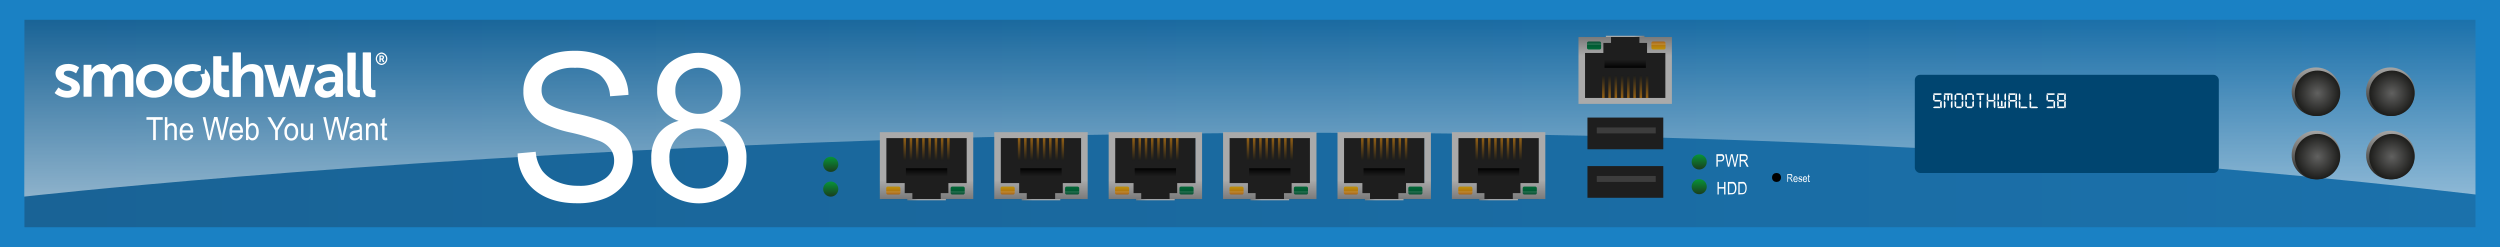 <svg xmlns="http://www.w3.org/2000/svg" xmlns:xlink="http://www.w3.org/1999/xlink" viewBox="0 0 568.41 56.16"><defs><style>.cls-1{fill:#1a81c4;}.cls-2{fill:url(#linear-gradient);}.cls-3{fill:#fff;}.cls-4{opacity:0.5;fill:url(#linear-gradient-2);}.cls-5{fill:#004570;}.cls-6{fill:url(#linear-gradient-3);}.cls-7{fill:url(#radial-gradient);}.cls-8{fill:url(#linear-gradient-4);}.cls-9{fill:url(#radial-gradient-2);}.cls-10{fill:url(#linear-gradient-5);}.cls-11{fill:url(#radial-gradient-3);}.cls-12{fill:url(#linear-gradient-6);}.cls-13{fill:url(#radial-gradient-4);}.cls-14{fill:#1e1e1e;}.cls-15{fill:url(#linear-gradient-7);}.cls-16{fill:url(#linear-gradient-8);}.cls-17{fill:url(#linear-gradient-9);}.cls-18{fill:url(#linear-gradient-10);}.cls-19{fill:url(#linear-gradient-11);}.cls-20{fill:url(#linear-gradient-12);}.cls-21{fill:url(#linear-gradient-13);}.cls-22{fill:url(#linear-gradient-14);}.cls-23{fill:url(#linear-gradient-15);}.cls-24{fill:url(#linear-gradient-16);}.cls-25{fill:url(#linear-gradient-17);}.cls-26{fill:url(#linear-gradient-18);}.cls-102,.cls-104,.cls-117,.cls-119,.cls-27,.cls-29,.cls-42,.cls-44,.cls-57,.cls-59,.cls-72,.cls-74,.cls-87,.cls-89{opacity:0.2;}.cls-27{fill:url(#linear-gradient-19);}.cls-28{fill:url(#linear-gradient-20);}.cls-29{fill:url(#linear-gradient-21);}.cls-30{fill:url(#linear-gradient-22);}.cls-31{fill:url(#linear-gradient-23);}.cls-32{fill:url(#linear-gradient-24);}.cls-33{fill:url(#linear-gradient-25);}.cls-34{fill:url(#linear-gradient-26);}.cls-35{fill:url(#linear-gradient-27);}.cls-36{fill:url(#linear-gradient-28);}.cls-37{fill:url(#linear-gradient-29);}.cls-38{fill:url(#linear-gradient-30);}.cls-39{fill:url(#linear-gradient-31);}.cls-40{fill:url(#linear-gradient-32);}.cls-41{fill:url(#linear-gradient-33);}.cls-42{fill:url(#linear-gradient-34);}.cls-43{fill:url(#linear-gradient-35);}.cls-44{fill:url(#linear-gradient-36);}.cls-45{fill:url(#linear-gradient-37);}.cls-46{fill:url(#linear-gradient-38);}.cls-47{fill:url(#linear-gradient-39);}.cls-48{fill:url(#linear-gradient-40);}.cls-49{fill:url(#linear-gradient-41);}.cls-50{fill:url(#linear-gradient-42);}.cls-51{fill:url(#linear-gradient-43);}.cls-52{fill:url(#linear-gradient-44);}.cls-53{fill:url(#linear-gradient-45);}.cls-54{fill:url(#linear-gradient-46);}.cls-55{fill:url(#linear-gradient-47);}.cls-56{fill:url(#linear-gradient-48);}.cls-57{fill:url(#linear-gradient-49);}.cls-58{fill:url(#linear-gradient-50);}.cls-59{fill:url(#linear-gradient-51);}.cls-60{fill:url(#linear-gradient-52);}.cls-61{fill:url(#linear-gradient-53);}.cls-62{fill:url(#linear-gradient-54);}.cls-63{fill:url(#linear-gradient-55);}.cls-64{fill:url(#linear-gradient-56);}.cls-65{fill:url(#linear-gradient-57);}.cls-66{fill:url(#linear-gradient-58);}.cls-67{fill:url(#linear-gradient-59);}.cls-68{fill:url(#linear-gradient-60);}.cls-69{fill:url(#linear-gradient-61);}.cls-70{fill:url(#linear-gradient-62);}.cls-71{fill:url(#linear-gradient-63);}.cls-72{fill:url(#linear-gradient-64);}.cls-73{fill:url(#linear-gradient-65);}.cls-74{fill:url(#linear-gradient-66);}.cls-75{fill:url(#linear-gradient-67);}.cls-76{fill:url(#linear-gradient-68);}.cls-77{fill:url(#linear-gradient-69);}.cls-78{fill:url(#linear-gradient-70);}.cls-79{fill:url(#linear-gradient-71);}.cls-80{fill:url(#linear-gradient-72);}.cls-81{fill:url(#linear-gradient-73);}.cls-82{fill:url(#linear-gradient-74);}.cls-83{fill:url(#linear-gradient-75);}.cls-84{fill:url(#linear-gradient-76);}.cls-85{fill:url(#linear-gradient-77);}.cls-86{fill:url(#linear-gradient-78);}.cls-87{fill:url(#linear-gradient-79);}.cls-88{fill:url(#linear-gradient-80);}.cls-89{fill:url(#linear-gradient-81);}.cls-90{fill:url(#linear-gradient-82);}.cls-91{fill:url(#linear-gradient-83);}.cls-92{fill:url(#linear-gradient-84);}.cls-93{fill:url(#linear-gradient-85);}.cls-94{fill:url(#linear-gradient-86);}.cls-95{fill:url(#linear-gradient-87);}.cls-96{fill:url(#linear-gradient-88);}.cls-97{fill:url(#linear-gradient-89);}.cls-98{fill:url(#linear-gradient-90);}.cls-99{fill:url(#linear-gradient-91);}.cls-100{fill:url(#linear-gradient-92);}.cls-101{fill:url(#linear-gradient-93);}.cls-102{fill:url(#linear-gradient-94);}.cls-103{fill:url(#linear-gradient-95);}.cls-104{fill:url(#linear-gradient-96);}.cls-105{fill:url(#linear-gradient-97);}.cls-106{fill:url(#linear-gradient-98);}.cls-107{fill:url(#linear-gradient-99);}.cls-108{fill:url(#linear-gradient-100);}.cls-109{fill:url(#linear-gradient-101);}.cls-110{fill:url(#linear-gradient-102);}.cls-111{fill:url(#linear-gradient-103);}.cls-112{fill:url(#linear-gradient-104);}.cls-113{fill:url(#linear-gradient-105);}.cls-114{fill:url(#linear-gradient-106);}.cls-115{fill:url(#linear-gradient-107);}.cls-116{fill:url(#linear-gradient-108);}.cls-117{fill:url(#linear-gradient-109);}.cls-118{fill:url(#linear-gradient-110);}.cls-119{fill:url(#linear-gradient-111);}.cls-120{fill:url(#linear-gradient-112);}.cls-121{fill:url(#linear-gradient-113);}.cls-122{fill:url(#linear-gradient-114);}.cls-123{fill:url(#linear-gradient-115);}.cls-124{fill:#3d3d3d;}</style><linearGradient id="linear-gradient" x1="5.56" y1="28.08" x2="562.84" y2="28.08" gradientUnits="userSpaceOnUse"><stop offset="0.01" stop-color="#196396"/><stop offset="1" stop-color="#1b71ab"/></linearGradient><linearGradient id="linear-gradient-2" x1="284.18" y1="44.7" x2="284.18" y2="4.5" gradientUnits="userSpaceOnUse"><stop offset="0.01" stop-color="#fff"/><stop offset="1" stop-color="#fff" stop-opacity="0"/></linearGradient><linearGradient id="linear-gradient-3" x1="526.56" y1="26.37" x2="526.56" y2="15.33" gradientUnits="userSpaceOnUse"><stop offset="0.01" stop-color="#1d1d1b"/><stop offset="1" stop-color="#a6a6a5"/></linearGradient><radialGradient id="radial-gradient" cx="526.92" cy="21.21" r="5.16" gradientUnits="userSpaceOnUse"><stop offset="0" stop-color="#616160"/><stop offset="1" stop-color="#1d1d1b"/></radialGradient><linearGradient id="linear-gradient-4" x1="526.56" y1="40.77" x2="526.56" y2="29.73" xlink:href="#linear-gradient-3"/><radialGradient id="radial-gradient-2" cx="526.92" cy="35.61" r="5.16" xlink:href="#radial-gradient"/><linearGradient id="linear-gradient-5" x1="543.48" y1="26.37" x2="543.48" y2="15.33" xlink:href="#linear-gradient-3"/><radialGradient id="radial-gradient-3" cx="543.84" cy="21.21" r="5.16" xlink:href="#radial-gradient"/><linearGradient id="linear-gradient-6" x1="543.48" y1="40.77" x2="543.48" y2="29.73" xlink:href="#linear-gradient-3"/><radialGradient id="radial-gradient-4" cx="543.84" cy="35.61" r="5.16" xlink:href="#radial-gradient"/><linearGradient id="linear-gradient-7" x1="283.78" y1="63.73" x2="283.78" y2="48.53" gradientTransform="translate(494.45 93.79) rotate(180)" gradientUnits="userSpaceOnUse"><stop offset="0" stop-color="#aaa"/><stop offset="0.72" stop-color="#aaa"/><stop offset="1" stop-color="#7a7a7a"/></linearGradient><linearGradient id="linear-gradient-8" x1="279.39" y1="48.39" x2="288.17" y2="48.39" gradientTransform="translate(-73.12 -2.99)" xlink:href="#linear-gradient-7"/><linearGradient id="linear-gradient-9" x1="278.82" y1="62.39" x2="278.82" y2="57.31" gradientTransform="translate(-63.19 -25.91)" gradientUnits="userSpaceOnUse"><stop offset="0" stop-color="#946014"/><stop offset="1" stop-color="#1d1d1b"/></linearGradient><linearGradient id="linear-gradient-10" x1="280.24" y1="62.39" x2="280.24" y2="57.31" gradientTransform="translate(-66.02 -25.91)" xlink:href="#linear-gradient-9"/><linearGradient id="linear-gradient-11" x1="281.66" y1="62.39" x2="281.66" y2="57.31" gradientTransform="translate(-68.86 -25.91)" xlink:href="#linear-gradient-9"/><linearGradient id="linear-gradient-12" x1="283.07" y1="62.39" x2="283.07" y2="57.31" gradientTransform="translate(-71.7 -25.91)" xlink:href="#linear-gradient-9"/><linearGradient id="linear-gradient-13" x1="284.49" y1="62.39" x2="284.49" y2="57.31" gradientTransform="translate(-74.54 -25.91)" xlink:href="#linear-gradient-9"/><linearGradient id="linear-gradient-14" x1="285.91" y1="62.39" x2="285.91" y2="57.31" gradientTransform="translate(-77.38 -25.91)" xlink:href="#linear-gradient-9"/><linearGradient id="linear-gradient-15" x1="287.33" y1="62.39" x2="287.33" y2="57.31" gradientTransform="translate(-80.21 -25.91)" xlink:href="#linear-gradient-9"/><linearGradient id="linear-gradient-16" x1="288.75" y1="62.39" x2="288.75" y2="57.31" gradientTransform="translate(-83.05 -25.91)" xlink:href="#linear-gradient-9"/><linearGradient id="linear-gradient-17" x1="283.78" y1="55.52" x2="283.78" y2="53.61" gradientTransform="translate(-73.12 -15.34)" gradientUnits="userSpaceOnUse"><stop offset="0"/><stop offset="1" stop-color="#090909" stop-opacity="0"/></linearGradient><linearGradient id="linear-gradient-18" x1="276.7" y1="51.35" x2="276.7" y2="49.56" gradientTransform="translate(-58.96 -7.13)" gradientUnits="userSpaceOnUse"><stop offset="0" stop-color="#006937"/><stop offset="1" stop-color="#004c2e"/></linearGradient><linearGradient id="linear-gradient-19" x1="276.7" y1="50.43" x2="276.7" y2="49.56" gradientTransform="translate(494.45 93.79) rotate(180)" gradientUnits="userSpaceOnUse"><stop offset="0" stop-color="#fff"/><stop offset="0.01" stop-color="#fff"/><stop offset="1" stop-color="#fff" stop-opacity="0"/></linearGradient><linearGradient id="linear-gradient-20" x1="291.35" y1="51.35" x2="291.35" y2="49.56" gradientTransform="translate(-88.25 -7.13)" gradientUnits="userSpaceOnUse"><stop offset="0" stop-color="#bf910a"/><stop offset="1" stop-color="#a86212"/></linearGradient><linearGradient id="linear-gradient-21" x1="291.35" y1="50.43" x2="291.35" y2="49.56" xlink:href="#linear-gradient-19"/><linearGradient id="linear-gradient-22" x1="257.77" y1="63.73" x2="257.77" y2="48.53" xlink:href="#linear-gradient-7"/><linearGradient id="linear-gradient-23" x1="253.38" y1="48.39" x2="262.16" y2="48.39" gradientTransform="translate(-21.09 -2.99)" xlink:href="#linear-gradient-7"/><linearGradient id="linear-gradient-24" x1="252.8" y1="62.39" x2="252.8" y2="57.31" gradientTransform="translate(-11.16 -25.91)" xlink:href="#linear-gradient-9"/><linearGradient id="linear-gradient-25" x1="254.22" y1="62.39" x2="254.22" y2="57.31" gradientTransform="translate(-14 -25.91)" xlink:href="#linear-gradient-9"/><linearGradient id="linear-gradient-26" x1="255.64" y1="62.39" x2="255.64" y2="57.31" gradientTransform="translate(-16.84 -25.91)" xlink:href="#linear-gradient-9"/><linearGradient id="linear-gradient-27" x1="257.06" y1="62.39" x2="257.06" y2="57.31" gradientTransform="translate(-19.67 -25.91)" xlink:href="#linear-gradient-9"/><linearGradient id="linear-gradient-28" x1="258.48" y1="62.39" x2="258.48" y2="57.31" gradientTransform="translate(-22.51 -25.91)" xlink:href="#linear-gradient-9"/><linearGradient id="linear-gradient-29" x1="259.9" y1="62.39" x2="259.9" y2="57.31" gradientTransform="translate(-25.35 -25.91)" xlink:href="#linear-gradient-9"/><linearGradient id="linear-gradient-30" x1="261.32" y1="62.39" x2="261.32" y2="57.31" gradientTransform="translate(-28.19 -25.91)" xlink:href="#linear-gradient-9"/><linearGradient id="linear-gradient-31" x1="262.74" y1="62.39" x2="262.74" y2="57.31" gradientTransform="translate(-31.03 -25.91)" xlink:href="#linear-gradient-9"/><linearGradient id="linear-gradient-32" x1="257.77" y1="55.52" x2="257.77" y2="53.61" gradientTransform="translate(-21.09 -15.34)" xlink:href="#linear-gradient-17"/><linearGradient id="linear-gradient-33" x1="250.69" y1="51.35" x2="250.69" y2="49.56" gradientTransform="translate(-6.93 -7.13)" xlink:href="#linear-gradient-18"/><linearGradient id="linear-gradient-34" x1="250.69" y1="50.43" x2="250.69" y2="49.56" xlink:href="#linear-gradient-19"/><linearGradient id="linear-gradient-35" x1="265.34" y1="51.35" x2="265.34" y2="49.56" gradientTransform="translate(-36.22 -7.13)" xlink:href="#linear-gradient-20"/><linearGradient id="linear-gradient-36" x1="265.34" y1="50.43" x2="265.34" y2="49.56" xlink:href="#linear-gradient-19"/><linearGradient id="linear-gradient-37" x1="231.76" y1="63.73" x2="231.76" y2="48.53" xlink:href="#linear-gradient-7"/><linearGradient id="linear-gradient-38" x1="227.37" y1="48.39" x2="236.15" y2="48.39" gradientTransform="translate(30.93 -2.99)" xlink:href="#linear-gradient-7"/><linearGradient id="linear-gradient-39" x1="226.79" y1="62.39" x2="226.79" y2="57.31" gradientTransform="translate(40.87 -25.91)" xlink:href="#linear-gradient-9"/><linearGradient id="linear-gradient-40" x1="228.21" y1="62.39" x2="228.21" y2="57.31" gradientTransform="translate(38.03 -25.91)" xlink:href="#linear-gradient-9"/><linearGradient id="linear-gradient-41" x1="229.63" y1="62.39" x2="229.63" y2="57.31" gradientTransform="translate(35.19 -25.91)" xlink:href="#linear-gradient-9"/><linearGradient id="linear-gradient-42" x1="231.05" y1="62.39" x2="231.05" y2="57.31" gradientTransform="translate(32.35 -25.91)" xlink:href="#linear-gradient-9"/><linearGradient id="linear-gradient-43" x1="232.47" y1="62.39" x2="232.47" y2="57.31" gradientTransform="translate(29.51 -25.91)" xlink:href="#linear-gradient-9"/><linearGradient id="linear-gradient-44" x1="233.89" y1="62.39" x2="233.89" y2="57.31" gradientTransform="translate(26.68 -25.91)" xlink:href="#linear-gradient-9"/><linearGradient id="linear-gradient-45" x1="235.31" y1="62.39" x2="235.31" y2="57.31" gradientTransform="translate(23.84 -25.91)" xlink:href="#linear-gradient-9"/><linearGradient id="linear-gradient-46" x1="236.72" y1="62.39" x2="236.72" y2="57.31" gradientTransform="translate(21 -25.91)" xlink:href="#linear-gradient-9"/><linearGradient id="linear-gradient-47" x1="231.76" y1="55.52" x2="231.76" y2="53.61" gradientTransform="translate(30.93 -15.34)" xlink:href="#linear-gradient-17"/><linearGradient id="linear-gradient-48" x1="224.68" y1="51.35" x2="224.68" y2="49.56" gradientTransform="translate(45.1 -7.13)" xlink:href="#linear-gradient-18"/><linearGradient id="linear-gradient-49" x1="224.68" y1="50.43" x2="224.68" y2="49.56" xlink:href="#linear-gradient-19"/><linearGradient id="linear-gradient-50" x1="239.32" y1="51.35" x2="239.32" y2="49.56" gradientTransform="translate(15.8 -7.13)" xlink:href="#linear-gradient-20"/><linearGradient id="linear-gradient-51" x1="239.32" y1="50.43" x2="239.32" y2="49.56" xlink:href="#linear-gradient-19"/><linearGradient id="linear-gradient-52" x1="205.74" y1="63.73" x2="205.74" y2="48.53" xlink:href="#linear-gradient-7"/><linearGradient id="linear-gradient-53" x1="201.35" y1="48.39" x2="210.13" y2="48.39" gradientTransform="translate(82.96 -2.99)" xlink:href="#linear-gradient-7"/><linearGradient id="linear-gradient-54" x1="200.78" y1="62.39" x2="200.78" y2="57.31" gradientTransform="translate(92.89 -25.91)" xlink:href="#linear-gradient-9"/><linearGradient id="linear-gradient-55" x1="202.2" y1="62.39" x2="202.2" y2="57.31" gradientTransform="translate(90.06 -25.91)" xlink:href="#linear-gradient-9"/><linearGradient id="linear-gradient-56" x1="203.62" y1="62.39" x2="203.62" y2="57.31" gradientTransform="translate(87.22 -25.91)" xlink:href="#linear-gradient-9"/><linearGradient id="linear-gradient-57" x1="205.03" y1="62.39" x2="205.03" y2="57.31" gradientTransform="translate(84.38 -25.91)" xlink:href="#linear-gradient-9"/><linearGradient id="linear-gradient-58" x1="206.45" y1="62.39" x2="206.45" y2="57.31" gradientTransform="translate(81.54 -25.91)" xlink:href="#linear-gradient-9"/><linearGradient id="linear-gradient-59" x1="207.87" y1="62.39" x2="207.87" y2="57.31" gradientTransform="translate(78.7 -25.91)" xlink:href="#linear-gradient-9"/><linearGradient id="linear-gradient-60" x1="209.29" y1="62.39" x2="209.29" y2="57.31" gradientTransform="translate(75.86 -25.91)" xlink:href="#linear-gradient-9"/><linearGradient id="linear-gradient-61" x1="210.71" y1="62.39" x2="210.71" y2="57.31" gradientTransform="translate(73.03 -25.91)" xlink:href="#linear-gradient-9"/><linearGradient id="linear-gradient-62" x1="205.74" y1="55.52" x2="205.74" y2="53.61" gradientTransform="translate(82.96 -15.34)" xlink:href="#linear-gradient-17"/><linearGradient id="linear-gradient-63" x1="198.66" y1="51.35" x2="198.66" y2="49.56" gradientTransform="translate(97.12 -7.13)" xlink:href="#linear-gradient-18"/><linearGradient id="linear-gradient-64" x1="198.66" y1="50.43" x2="198.66" y2="49.56" xlink:href="#linear-gradient-19"/><linearGradient id="linear-gradient-65" x1="213.31" y1="51.35" x2="213.31" y2="49.56" gradientTransform="translate(67.83 -7.13)" xlink:href="#linear-gradient-20"/><linearGradient id="linear-gradient-66" x1="213.31" y1="50.43" x2="213.31" y2="49.56" xlink:href="#linear-gradient-19"/><linearGradient id="linear-gradient-67" x1="179.73" y1="63.73" x2="179.73" y2="48.53" xlink:href="#linear-gradient-7"/><linearGradient id="linear-gradient-68" x1="175.34" y1="48.39" x2="184.12" y2="48.39" gradientTransform="translate(134.99 -2.99)" xlink:href="#linear-gradient-7"/><linearGradient id="linear-gradient-69" x1="174.76" y1="62.39" x2="174.76" y2="57.31" gradientTransform="translate(144.92 -25.91)" xlink:href="#linear-gradient-9"/><linearGradient id="linear-gradient-70" x1="176.18" y1="62.39" x2="176.18" y2="57.31" gradientTransform="translate(142.08 -25.91)" xlink:href="#linear-gradient-9"/><linearGradient id="linear-gradient-71" x1="177.6" y1="62.39" x2="177.6" y2="57.31" gradientTransform="translate(139.24 -25.91)" xlink:href="#linear-gradient-9"/><linearGradient id="linear-gradient-72" x1="179.02" y1="62.39" x2="179.02" y2="57.31" gradientTransform="translate(136.41 -25.91)" xlink:href="#linear-gradient-9"/><linearGradient id="linear-gradient-73" x1="180.44" y1="62.39" x2="180.44" y2="57.31" gradientTransform="translate(133.57 -25.91)" xlink:href="#linear-gradient-9"/><linearGradient id="linear-gradient-74" x1="181.86" y1="62.39" x2="181.86" y2="57.31" gradientTransform="translate(130.73 -25.91)" xlink:href="#linear-gradient-9"/><linearGradient id="linear-gradient-75" x1="183.28" y1="62.39" x2="183.28" y2="57.31" gradientTransform="translate(127.89 -25.91)" xlink:href="#linear-gradient-9"/><linearGradient id="linear-gradient-76" x1="184.7" y1="62.39" x2="184.7" y2="57.31" gradientTransform="translate(125.05 -25.91)" xlink:href="#linear-gradient-9"/><linearGradient id="linear-gradient-77" x1="179.73" y1="55.52" x2="179.73" y2="53.61" gradientTransform="translate(134.99 -15.34)" xlink:href="#linear-gradient-17"/><linearGradient id="linear-gradient-78" x1="172.65" y1="51.35" x2="172.65" y2="49.56" gradientTransform="translate(149.15 -7.13)" xlink:href="#linear-gradient-18"/><linearGradient id="linear-gradient-79" x1="172.65" y1="50.43" x2="172.65" y2="49.56" xlink:href="#linear-gradient-19"/><linearGradient id="linear-gradient-80" x1="187.3" y1="51.35" x2="187.3" y2="49.56" gradientTransform="translate(119.86 -7.13)" xlink:href="#linear-gradient-20"/><linearGradient id="linear-gradient-81" x1="187.3" y1="50.43" x2="187.3" y2="49.56" xlink:href="#linear-gradient-19"/><linearGradient id="linear-gradient-82" x1="153.72" y1="63.73" x2="153.72" y2="48.53" xlink:href="#linear-gradient-7"/><linearGradient id="linear-gradient-83" x1="149.33" y1="48.39" x2="158.11" y2="48.39" gradientTransform="translate(187.01 -2.99)" xlink:href="#linear-gradient-7"/><linearGradient id="linear-gradient-84" x1="148.75" y1="62.39" x2="148.75" y2="57.31" gradientTransform="translate(196.95 -25.91)" xlink:href="#linear-gradient-9"/><linearGradient id="linear-gradient-85" x1="150.17" y1="62.39" x2="150.17" y2="57.31" gradientTransform="translate(194.11 -25.91)" xlink:href="#linear-gradient-9"/><linearGradient id="linear-gradient-86" x1="151.59" y1="62.39" x2="151.59" y2="57.31" gradientTransform="translate(191.27 -25.91)" xlink:href="#linear-gradient-9"/><linearGradient id="linear-gradient-87" x1="153.01" y1="62.39" x2="153.01" y2="57.31" gradientTransform="translate(188.43 -25.91)" xlink:href="#linear-gradient-9"/><linearGradient id="linear-gradient-88" x1="154.43" y1="62.39" x2="154.43" y2="57.31" gradientTransform="translate(185.59 -25.91)" xlink:href="#linear-gradient-9"/><linearGradient id="linear-gradient-89" x1="155.85" y1="62.39" x2="155.85" y2="57.31" gradientTransform="translate(182.76 -25.91)" xlink:href="#linear-gradient-9"/><linearGradient id="linear-gradient-90" x1="157.27" y1="62.39" x2="157.27" y2="57.31" gradientTransform="translate(179.92 -25.91)" xlink:href="#linear-gradient-9"/><linearGradient id="linear-gradient-91" x1="158.68" y1="62.39" x2="158.68" y2="57.31" gradientTransform="translate(177.08 -25.91)" xlink:href="#linear-gradient-9"/><linearGradient id="linear-gradient-92" x1="153.72" y1="55.52" x2="153.72" y2="53.61" gradientTransform="translate(187.01 -15.34)" xlink:href="#linear-gradient-17"/><linearGradient id="linear-gradient-93" x1="146.64" y1="51.35" x2="146.64" y2="49.56" gradientTransform="translate(201.18 -7.13)" xlink:href="#linear-gradient-18"/><linearGradient id="linear-gradient-94" x1="146.64" y1="50.43" x2="146.64" y2="49.56" xlink:href="#linear-gradient-19"/><linearGradient id="linear-gradient-95" x1="161.28" y1="51.35" x2="161.28" y2="49.56" gradientTransform="translate(171.88 -7.13)" xlink:href="#linear-gradient-20"/><linearGradient id="linear-gradient-96" x1="161.28" y1="50.43" x2="161.28" y2="49.56" xlink:href="#linear-gradient-19"/><linearGradient id="linear-gradient-97" x1="274.47" y1="23.62" x2="274.47" y2="8.41" gradientTransform="translate(95.04 0)" xlink:href="#linear-gradient-7"/><linearGradient id="linear-gradient-98" x1="270.08" y1="8.27" x2="278.87" y2="8.27" gradientTransform="translate(95.04 0)" xlink:href="#linear-gradient-7"/><linearGradient id="linear-gradient-99" x1="269.51" y1="22.27" x2="269.51" y2="17.2" gradientTransform="translate(95.04 0)" xlink:href="#linear-gradient-9"/><linearGradient id="linear-gradient-100" x1="270.93" y1="22.27" x2="270.93" y2="17.2" gradientTransform="translate(95.04 0)" xlink:href="#linear-gradient-9"/><linearGradient id="linear-gradient-101" x1="272.35" y1="22.27" x2="272.35" y2="17.2" gradientTransform="translate(95.04 0)" xlink:href="#linear-gradient-9"/><linearGradient id="linear-gradient-102" x1="273.77" y1="22.27" x2="273.77" y2="17.2" gradientTransform="translate(95.04 0)" xlink:href="#linear-gradient-9"/><linearGradient id="linear-gradient-103" x1="275.18" y1="22.27" x2="275.18" y2="17.2" gradientTransform="translate(95.04 0)" xlink:href="#linear-gradient-9"/><linearGradient id="linear-gradient-104" x1="276.6" y1="22.27" x2="276.6" y2="17.2" gradientTransform="translate(95.04 0)" xlink:href="#linear-gradient-9"/><linearGradient id="linear-gradient-105" x1="278.02" y1="22.27" x2="278.02" y2="17.2" gradientTransform="translate(95.04 0)" xlink:href="#linear-gradient-9"/><linearGradient id="linear-gradient-106" x1="279.44" y1="22.27" x2="279.44" y2="17.2" gradientTransform="translate(95.04 0)" xlink:href="#linear-gradient-9"/><linearGradient id="linear-gradient-107" x1="274.47" y1="15.41" x2="274.47" y2="13.49" gradientTransform="translate(95.04 0)" xlink:href="#linear-gradient-17"/><linearGradient id="linear-gradient-108" x1="267.39" y1="11.23" x2="267.39" y2="9.45" gradientTransform="translate(95.04 0)" xlink:href="#linear-gradient-18"/><linearGradient id="linear-gradient-109" x1="267.39" y1="10.32" x2="267.39" y2="9.45" gradientTransform="translate(95.04 0)" xlink:href="#linear-gradient-19"/><linearGradient id="linear-gradient-110" x1="282.04" y1="11.23" x2="282.04" y2="9.45" gradientTransform="translate(95.04 0)" xlink:href="#linear-gradient-20"/><linearGradient id="linear-gradient-111" x1="282.04" y1="10.32" x2="282.04" y2="9.45" gradientTransform="translate(95.04 0)" xlink:href="#linear-gradient-19"/><linearGradient id="linear-gradient-112" x1="386.34" y1="38.54" x2="386.34" y2="35.1" gradientUnits="userSpaceOnUse"><stop offset="0.01" stop-color="#1a3e1e"/><stop offset="1" stop-color="#089439"/></linearGradient><linearGradient id="linear-gradient-113" x1="386.34" y1="44.15" x2="386.34" y2="40.72" xlink:href="#linear-gradient-112"/><linearGradient id="linear-gradient-114" x1="188.88" y1="39.09" x2="188.88" y2="35.65" xlink:href="#linear-gradient-112"/><linearGradient id="linear-gradient-115" x1="188.88" y1="44.7" x2="188.88" y2="41.27" xlink:href="#linear-gradient-112"/></defs><g id="Layer_2" data-name="Layer 2"><g id="Layer_1-2" data-name="Layer 1"><g id="Smoothwall"><rect class="cls-1" width="568.41" height="56.16"/><rect class="cls-2" x="5.56" y="4.5" width="557.28" height="47.16"/><path class="cls-3" d="M20.76,16a2.8,2.8,0,0,1,2.38-1.45,2,2,0,0,1,2.15,1.34s0,.08.07.11a3.2,3.2,0,0,1,.7-.81A2.91,2.91,0,0,1,29.42,15a2.3,2.3,0,0,1,.84,1.49,5.65,5.65,0,0,1,.07,1V21.8c0,.18,0,.24-.22.23-.49,0-1,0-1.46,0-.16,0-.2,0-.2-.19,0-1.46,0-2.91,0-4.37A2.2,2.2,0,0,0,28.4,17c-.13-.69-.67-.9-1.36-.72a1.83,1.83,0,0,0-1.26,1.27,3.12,3.12,0,0,0-.18,1.09c0,1,0,2.1,0,3.14,0,.18-.05.23-.22.22-.49,0-1,0-1.48,0-.15,0-.19-.05-.19-.19,0-1.43,0-2.86,0-4.29a2,2,0,0,0-.15-.83.8.8,0,0,0-.78-.46,1.68,1.68,0,0,0-1.57.93,3.1,3.1,0,0,0-.38,1.58c0,1,0,2,0,3.05,0,.16,0,.22-.2.21-.49,0-1,0-1.48,0C19,22,19,22,19,21.85V14.91c0-.12,0-.17.17-.17h1.46c.14,0,.18.06.17.19C20.78,15.3,20.78,15.66,20.76,16Z"/><path class="cls-3" d="M63.46,20.17c.15-.58.32-1.14.49-1.7.34-1.19.69-2.38,1-3.57a.15.15,0,0,1,.17-.14h1.39a.16.16,0,0,1,.18.14c.46,1.65,1,3.28,1.39,4.94,0,.12,0,.25.09.41.17-.9.45-1.74.67-2.59l.75-2.78a.15.15,0,0,1,.18-.14h1.62c.16,0,.17.06.13.19l-1.32,4.23-.84,2.74c0,.08-.06.13-.17.13H67.41c-.08,0-.14,0-.16-.11-.44-1.47-.89-2.93-1.33-4.4,0-.11,0-.22-.08-.36-.39,1.57-.92,3.08-1.34,4.61a.3.3,0,0,1-.34.27c-.56,0-1.11,0-1.67,0a.2.2,0,0,1-.22-.16c-.71-2.32-1.44-4.63-2.16-6.94,0-.15,0-.19.13-.19h1.65c.11,0,.15,0,.18.14.43,1.62.87,3.23,1.3,4.85C63.41,19.87,63.43,20,63.46,20.17Z"/><path class="cls-3" d="M54.77,15.93l.17-.23a2.88,2.88,0,0,1,2.2-1.12,3.27,3.27,0,0,1,1.39.21,2.13,2.13,0,0,1,1.28,1.74,5.14,5.14,0,0,1,.07.88c0,1.47,0,2.93,0,4.4,0,.18-.06.23-.23.22-.48,0-.95,0-1.43,0-.16,0-.21,0-.21-.2,0-1.43,0-2.85,0-4.27a2,2,0,0,0-.06-.48,1,1,0,0,0-1-.82,2.08,2.08,0,0,0-2.17,1.8c0,.21,0,.42,0,.63,0,1,0,2.08,0,3.13,0,.17-.05.22-.22.21-.5,0-1,0-1.48,0-.13,0-.19,0-.19-.17q0-4.89,0-9.78c0-.14,0-.16.18-.16h1.53c.14,0,.18,0,.18.17,0,1.16,0,2.31,0,3.46,0,.12,0,.25,0,.37Z"/><path class="cls-3" d="M35,22.21a4.14,4.14,0,0,1-3.42-1.68A3.73,3.73,0,0,1,32,15.82a4.11,4.11,0,0,1,2.7-1.23,4.28,4.28,0,0,1,3,.85,3.53,3.53,0,0,1,1.42,2.61,3.77,3.77,0,0,1-3.29,4.09A3.3,3.3,0,0,1,35,22.21ZM32.84,18.4a1.34,1.34,0,0,0,0,.2,2.05,2.05,0,0,0,1.2,1.8,2.11,2.11,0,0,0,2.24-.17,2.23,2.23,0,1,0-3.45-1.83Z"/><path class="cls-3" d="M76.32,21a2.54,2.54,0,0,1-1.91,1.2,2.43,2.43,0,0,1-2.85-2,1.94,1.94,0,0,1,1-2,4.8,4.8,0,0,1,1.84-.63,9.79,9.79,0,0,1,1.62-.1c.14,0,.18,0,.18-.18a1.17,1.17,0,0,0-1.26-1.17,3.58,3.58,0,0,0-2,.56c-.22.14-.22.14-.35-.1s-.34-.63-.52-.94c-.06-.11,0-.17.06-.23a5.17,5.17,0,0,1,2.55-.8,4,4,0,0,1,1.74.25,2.47,2.47,0,0,1,1.55,2,4.43,4.43,0,0,1,0,.63c0,1.45,0,2.89,0,4.34,0,.16,0,.22-.2.21q-.66,0-1.32,0c-.17,0-.21-.05-.2-.21s0-.55,0-.83h0Zm-.49-2.29c-.19,0-.43,0-.66,0a2.83,2.83,0,0,0-1.35.4.85.85,0,0,0,.12,1.49,1.25,1.25,0,0,0,1,.06,1.91,1.91,0,0,0,1.22-1.61C76.25,18.71,76.24,18.7,75.83,18.7Z"/><path class="cls-3" d="M47.81,18.34a3.69,3.69,0,0,1-2.45,3.56,4.33,4.33,0,0,1-4.2-.51,3.43,3.43,0,0,1-1.5-2.69A3.76,3.76,0,0,1,43,14.64a4.47,4.47,0,0,1,2.5.28.25.25,0,0,1,.18.29,5.48,5.48,0,0,0,0,.7c0,.12,0,.17-.15.19l-.85.15a1.58,1.58,0,0,1-.57-.08,2.24,2.24,0,1,0,1.82,2.68,2.24,2.24,0,0,0-.35-1.76c-.08-.12-.08-.16.07-.18s.47-.1.71-.12.18-.06.19-.19,0-.54.06-.81c0,0,0-.1,0-.12s.07,0,.1.06a3.6,3.6,0,0,1,1.08,2.07A3.71,3.71,0,0,1,47.81,18.34Z"/><path class="cls-3" d="M15.28,22.21a4.53,4.53,0,0,1-2.61-.86,1.49,1.49,0,0,1-.14-.12c-.11-.07-.11-.15,0-.25.24-.34.47-.69.69-1,.07-.1.11-.09.2,0a2.88,2.88,0,0,0,2,.69,1.11,1.11,0,0,0,.61-.18.51.51,0,0,0,.07-.81,1.64,1.64,0,0,0-.48-.31c-.57-.25-1.16-.46-1.71-.75a2.3,2.3,0,0,1-1.12-1.16A1.93,1.93,0,0,1,13.62,15a3.51,3.51,0,0,1,1.55-.44,4.05,4.05,0,0,1,2.56.62l.06,0a.23.23,0,0,1,.09.37c-.19.32-.34.67-.51,1-.06.12-.11.13-.22.05a2.71,2.71,0,0,0-2-.49.86.86,0,0,0-.23.06.57.57,0,0,0-.41.5.53.53,0,0,0,.3.49,5.12,5.12,0,0,0,.82.39,7.67,7.67,0,0,1,1.63.79A1.89,1.89,0,0,1,18,20.73,2.18,2.18,0,0,1,16.58,22,3.59,3.59,0,0,1,15.28,22.21Z"/><path class="cls-3" d="M48.48,17.53c0-.7,0-1.39,0-2.08s0-1.67,0-2.51c0-.13,0-.17.17-.17h1.46c.15,0,.2,0,.2.2,0,.56,0,1.12,0,1.68,0,.2.06.24.24.23h1.3c.11,0,.16,0,.16.16,0,.37,0,.75,0,1.13,0,.14-.06.17-.19.17H50.51c-.16,0-.18.06-.18.19,0,.86,0,1.71,0,2.56a1.27,1.27,0,0,0,1.41,1.4c.39,0,.39,0,.39.4v1c0,.09,0,.17-.13.18a3.59,3.59,0,0,1-2.66-.63,2.19,2.19,0,0,1-.86-1.77c0-.71,0-1.43,0-2.14Z"/><path class="cls-3" d="M82.47,15.94c0-1.28,0-2.55,0-3.83,0-.15,0-.2.2-.19h1.48c.17,0,.2.05.2.21v7.34a1.72,1.72,0,0,0,.06.55c.11.36.33.46.75.44.17,0,.21,0,.21.18,0,.42,0,.84,0,1.26,0,.09,0,.16-.11.17a3,3,0,0,1-1.9-.3,1.74,1.74,0,0,1-.8-1.27,5.37,5.37,0,0,1-.07-.9Z"/><path class="cls-3" d="M80.83,15.91v3.78a1.28,1.28,0,0,0,.07.39c.1.29.37.41.77.38.13,0,.17,0,.17.14,0,.44,0,.88,0,1.31,0,.08,0,.15-.11.16a2.81,2.81,0,0,1-2-.38A1.9,1.9,0,0,1,79,20.27a7.24,7.24,0,0,1,0-1v-7.1c0-.17,0-.22.21-.21h1.48c.15,0,.19,0,.19.18,0,1.27,0,2.54,0,3.81Z"/><path class="cls-3" d="M86.75,14.78a1.43,1.43,0,0,1,0-2.85,1.43,1.43,0,0,1,0,2.85Zm0-.29a1.14,1.14,0,0,0,0-2.27,1.14,1.14,0,0,0,0,2.27Z"/><path class="cls-3" d="M76.32,21h0Z"/><path class="cls-3" d="M86.26,13.35c0-.2,0-.39,0-.59s0-.17.17-.16h.41a.47.47,0,0,1,.45.29.44.44,0,0,1-.16.52c-.06.05-.06.08,0,.14a3.65,3.65,0,0,1,.18.34c0,.06.14.15,0,.2s-.24.07-.3-.08l-.17-.35c0-.09-.09-.15-.19-.13s-.07.12-.08.19a.81.81,0,0,0,0,.22c0,.11,0,.16-.16.17s-.15-.06-.15-.17S86.26,13.55,86.26,13.35Zm.47-.5c-.15,0-.19.06-.16.19s-.09.26.14.26.31-.08.3-.24S86.89,12.84,86.73,12.85Z"/><path class="cls-4" d="M5.52,44.7s285.68-32.3,557.32-.48V4.5H5.56Z"/><rect class="cls-5" x="435.36" y="17.01" width="69.12" height="22.32" rx="1.2"/><path class="cls-3" d="M439.9,21.69v.89l-.28.28-.1-.1V21.55Zm1.26,2.9h-1.4a.3.3,0,0,1-.24-.23l.38-.14H441Zm-1.26-3-.37-.14a.3.3,0,0,1,.23-.23h1.5a.3.3,0,0,1,.23.23l-.38.14Zm1.21,1.13.19.18-.19.19H439.9l-.19-.19.19-.18Zm.29.23.09.1v1.31a.3.3,0,0,1-.23.23l-.15-.37v-1Z"/><path class="cls-3" d="M442.33,21.69v.89l-.28.28-.09-.1V21.55Zm0,1.54v1l-.14.37a.3.3,0,0,1-.23-.23V23.05l.09-.1Zm1.13-1.64h-1.12l-.38-.14a.3.3,0,0,1,.24-.23h1.4Zm-.33,1.17-.19.19-.18-.19V21.69h.37Zm.42-.18v-1l.14-.37a.3.3,0,0,1,.24.23v1.31l-.1.1Zm.28.37.1.1v1.31a.3.3,0,0,1-.24.23l-.14-.37v-1Z"/><path class="cls-3" d="M444.49,22.86l-.09-.1V21.69l.23-.24.14.14v1Zm.28.37v1l-.14.14-.23-.24V23.05l.09-.1Zm1.12-1.64h-1l-.18-.18.18-.19h1l.19.19Zm.19,2.81-.19.19h-1l-.18-.19.18-.18h1ZM446,22.58v-1l.14-.14.23.24v1.07l-.09.1Zm.28.37.09.1v1.07l-.23.24-.14-.14v-1Z"/><path class="cls-3" d="M446.92,22.86l-.09-.1V21.69l.23-.24.15.14v1Zm.29.37v1l-.15.14-.23-.24V23.05l.09-.1Zm1.12-1.64h-1l-.19-.18.19-.19h1l.19.19Zm.19,2.81-.19.19h-1l-.19-.19.19-.18h1Zm-.1-1.82v-1l.14-.14.24.24v1.07l-.1.1Zm.28.37.1.1v1.07l-.24.24-.14-.14v-1Z"/><path class="cls-3" d="M449.64,21.59l-.37-.14a.3.3,0,0,1,.23-.23H451a.3.3,0,0,1,.23.23l-.37.14Zm.42,1.08v-1h.37v1l-.18.19Zm.19.28.18.19v1.22a.3.3,0,0,1-.23.23l-.14-.37V23.14Z"/><path class="cls-3" d="M451.79,22.9l-.09-.09V21.5a.31.31,0,0,1,.23-.24l.14.38v1Zm.28.33v1l-.14.37a.3.3,0,0,1-.23-.23V23.05l.09-.1Zm1.22-.51.19.18-.19.19h-1.22l-.18-.19.18-.18Zm0-.14v-1l.14-.37a.3.3,0,0,1,.24.23v1.31l-.1.1Zm.28.37.1.1v1.31a.3.3,0,0,1-.24.23l-.14-.37v-1Z"/><path class="cls-3" d="M454.23,22.86l-.09-.1V21.45a.29.29,0,0,1,.23-.23l.14.37v1Zm-.09,1.4V23.05l.09-.1.28.28v.89Zm1.63.33h-1.4a.3.3,0,0,1-.23-.23l.38-.14h1.11Zm-.46-.47h-.38V23.05l.19-.19.19.19Zm.42-1.54v-1l.14-.37a.3.3,0,0,1,.23.23v1.31l-.09.1ZM456,23l.09.1v1.31a.3.3,0,0,1-.23.23l-.14-.37v-1Z"/><path class="cls-3" d="M457,21.69v.89l-.28.28-.1-.1V21.55Zm0,1.54v1l-.14.37a.3.3,0,0,1-.24-.23V23.05l.1-.1Zm1.12-1.64H457l-.37-.14a.3.3,0,0,1,.23-.23h1.4Zm.09,1.13.19.18-.19.19H457l-.19-.19.19-.18Zm0-.14v-1l.15-.37a.3.3,0,0,1,.23.23v1.31l-.09.1Zm.29.37.09.1v1.31a.3.3,0,0,1-.23.23l-.15-.37v-1Z"/><path class="cls-3" d="M459.1,22.86l-.09-.1V21.45a.3.3,0,0,1,.23-.23l.14.37v1Zm.28.37v1l-.14.37a.3.3,0,0,1-.23-.23V23.05l.09-.1Zm.1,1h1.12l.38.14a.31.31,0,0,1-.24.23h-1.4Z"/><path class="cls-3" d="M461.54,22.86l-.1-.1V21.45a.31.31,0,0,1,.24-.23l.14.37v1Zm.28.37v1l-.14.37a.31.31,0,0,1-.24-.23V23.05l.1-.1Zm.09,1H463l.37.14a.3.3,0,0,1-.23.23h-1.41Z"/><path class="cls-3" d="M465.66,21.69v.89l-.28.28-.09-.1V21.55Zm1.27,2.9h-1.41a.3.3,0,0,1-.23-.23l.37-.14h1.13Zm-1.26-3-.38-.14a.3.3,0,0,1,.24-.23H467a.29.29,0,0,1,.23.23l-.37.14Zm1.21,1.13.19.18-.19.19h-1.22l-.19-.19.19-.18Zm.28.23.09.1v1.31a.29.29,0,0,1-.23.23l-.14-.37v-1Z"/><path class="cls-3" d="M468.1,21.69v.89l-.28.28-.1-.1V21.55Zm-.38,2.57V23.05l.1-.1.28.28v.89Zm1.64.33H468a.3.3,0,0,1-.24-.23l.38-.14h1.12Zm-.14-3H468.1l-.37-.14a.3.3,0,0,1,.23-.23h1.4Zm.09,1.13.19.18-.19.19H468.1l-.19-.19.19-.18Zm0-.14v-1l.15-.37a.3.3,0,0,1,.23.23v1.31l-.09.1Zm.29.37.09.1v1.31a.3.3,0,0,1-.23.23l-.15-.37v-1Z"/><circle class="cls-6" cx="526.56" cy="20.85" r="5.52"/><circle class="cls-7" cx="526.92" cy="21.21" r="5.16"/><circle class="cls-8" cx="526.56" cy="35.25" r="5.52"/><circle class="cls-9" cx="526.92" cy="35.61" r="5.16"/><circle class="cls-10" cx="543.48" cy="20.85" r="5.52"/><circle class="cls-11" cx="543.84" cy="21.21" r="5.16"/><circle class="cls-12" cx="543.48" cy="35.25" r="5.52"/><circle class="cls-13" cx="543.84" cy="35.61" r="5.16"/><rect class="cls-14" x="200.43" y="31.14" width="19.43" height="14.12" transform="translate(420.29 76.4) rotate(180)"/><polygon class="cls-15" points="207.44 45.26 207.44 43.91 205.7 43.91 205.7 41.63 201.53 41.63 201.53 31.4 205.7 31.4 215.63 31.4 219.79 31.4 219.79 41.63 215.63 41.63 215.63 43.91 213.89 43.91 213.89 45.26 221.28 45.26 221.28 30.05 200.04 30.05 200.04 45.26 207.44 45.26"/><rect class="cls-16" x="206.27" y="45.26" width="8.78" height="0.28" transform="translate(421.33 90.8) rotate(180)"/><rect class="cls-17" x="215.35" y="31.4" width="0.57" height="5.08" transform="translate(431.26 67.87) rotate(180)"/><rect class="cls-18" x="213.93" y="31.4" width="0.57" height="5.08" transform="translate(428.42 67.87) rotate(180)"/><rect class="cls-19" x="212.51" y="31.4" width="0.57" height="5.08" transform="translate(425.59 67.87) rotate(180)"/><rect class="cls-20" x="211.09" y="31.4" width="0.57" height="5.08" transform="translate(422.75 67.87) rotate(180)"/><rect class="cls-21" x="209.67" y="31.4" width="0.57" height="5.08" transform="translate(419.91 67.87) rotate(180)"/><rect class="cls-22" x="208.25" y="31.4" width="0.57" height="5.08" transform="translate(417.07 67.87) rotate(180)"/><rect class="cls-23" x="206.83" y="31.4" width="0.57" height="5.08" transform="translate(414.23 67.87) rotate(180)"/><rect class="cls-24" x="205.41" y="31.4" width="0.57" height="5.08" transform="translate(411.4 67.87) rotate(180)"/><rect class="cls-25" x="205.96" y="38.26" width="9.4" height="1.92" transform="translate(421.33 78.44) rotate(180)"/><rect class="cls-26" x="216.14" y="42.44" width="3.21" height="1.79" rx="0.33" transform="translate(435.49 86.66) rotate(180)"/><path class="cls-27" d="M216.28,44.22h2.93a.14.14,0,0,0,.14-.14v-.73a.15.15,0,0,1-.14.15h-2.93a.15.15,0,0,1-.14-.15v.73A.14.14,0,0,0,216.28,44.22Z"/><rect class="cls-28" x="201.49" y="42.44" width="3.21" height="1.79" rx="0.33" transform="translate(406.2 86.66) rotate(180)"/><path class="cls-29" d="M201.64,44.22h2.92a.15.15,0,0,0,.15-.14v-.73a.15.15,0,0,1-.15.15h-2.92a.15.15,0,0,1-.15-.15v.73A.15.15,0,0,0,201.64,44.22Z"/><rect class="cls-14" x="226.44" y="31.14" width="19.43" height="14.12" transform="translate(472.32 76.4) rotate(180)"/><polygon class="cls-30" points="233.45 45.26 233.45 43.91 231.72 43.91 231.72 41.63 227.55 41.63 227.55 31.4 231.72 31.4 241.64 31.4 245.81 31.4 245.81 41.63 241.64 41.63 241.64 43.91 239.9 43.91 239.9 45.26 247.3 45.26 247.3 30.05 226.06 30.05 226.06 45.26 233.45 45.26"/><rect class="cls-31" x="232.29" y="45.26" width="8.78" height="0.28" transform="translate(473.36 90.8) rotate(180)"/><rect class="cls-32" x="241.36" y="31.4" width="0.57" height="5.08" transform="translate(483.29 67.87) rotate(180)"/><rect class="cls-33" x="239.94" y="31.4" width="0.57" height="5.08" transform="translate(480.45 67.87) rotate(180)"/><rect class="cls-34" x="238.52" y="31.4" width="0.57" height="5.08" transform="translate(477.61 67.87) rotate(180)"/><rect class="cls-35" x="237.1" y="31.4" width="0.57" height="5.08" transform="translate(474.78 67.87) rotate(180)"/><rect class="cls-36" x="235.68" y="31.4" width="0.57" height="5.08" transform="translate(471.94 67.87) rotate(180)"/><rect class="cls-37" x="234.26" y="31.4" width="0.57" height="5.08" transform="translate(469.1 67.87) rotate(180)"/><rect class="cls-38" x="232.85" y="31.4" width="0.57" height="5.08" transform="translate(466.26 67.87) rotate(180)"/><rect class="cls-39" x="231.43" y="31.4" width="0.57" height="5.08" transform="translate(463.42 67.87) rotate(180)"/><rect class="cls-40" x="231.98" y="38.26" width="9.4" height="1.92" transform="translate(473.36 78.44) rotate(180)"/><rect class="cls-41" x="242.15" y="42.44" width="3.21" height="1.79" rx="0.33" transform="translate(487.52 86.66) rotate(180)"/><path class="cls-42" d="M242.3,44.22h2.92a.15.15,0,0,0,.15-.14v-.73a.15.15,0,0,1-.15.15H242.3a.15.15,0,0,1-.15-.15v.73A.15.15,0,0,0,242.3,44.22Z"/><rect class="cls-43" x="227.51" y="42.44" width="3.21" height="1.79" rx="0.33" transform="translate(458.22 86.66) rotate(180)"/><path class="cls-44" d="M227.65,44.22h2.93a.14.14,0,0,0,.14-.14v-.73a.15.15,0,0,1-.14.15h-2.93a.15.15,0,0,1-.14-.15v.73A.14.14,0,0,0,227.65,44.22Z"/><rect class="cls-14" x="252.46" y="31.14" width="19.43" height="14.12" transform="translate(524.34 76.4) rotate(180)"/><polygon class="cls-45" points="259.47 45.26 259.47 43.91 257.73 43.91 257.73 41.63 253.56 41.63 253.56 31.4 257.73 31.4 267.65 31.4 271.82 31.4 271.82 41.63 267.65 41.63 267.65 43.91 265.92 43.91 265.92 45.26 273.31 45.26 273.31 30.05 252.07 30.05 252.07 45.26 259.47 45.26"/><rect class="cls-46" x="258.3" y="45.26" width="8.78" height="0.28" transform="translate(525.38 90.8) rotate(180)"/><rect class="cls-47" x="267.37" y="31.4" width="0.57" height="5.08" transform="translate(535.32 67.87) rotate(180)"/><rect class="cls-48" x="265.95" y="31.4" width="0.57" height="5.08" transform="translate(532.48 67.87) rotate(180)"/><rect class="cls-49" x="264.54" y="31.4" width="0.57" height="5.08" transform="translate(529.64 67.87) rotate(180)"/><rect class="cls-50" x="263.12" y="31.4" width="0.57" height="5.08" transform="translate(526.8 67.87) rotate(180)"/><rect class="cls-51" x="261.7" y="31.4" width="0.57" height="5.08" transform="translate(523.96 67.87) rotate(180)"/><rect class="cls-52" x="260.28" y="31.4" width="0.57" height="5.08" transform="translate(521.13 67.87) rotate(180)"/><rect class="cls-53" x="258.86" y="31.4" width="0.57" height="5.08" transform="translate(518.29 67.87) rotate(180)"/><rect class="cls-54" x="257.44" y="31.4" width="0.57" height="5.08" transform="translate(515.45 67.87) rotate(180)"/><rect class="cls-55" x="257.99" y="38.26" width="9.4" height="1.92" transform="translate(525.38 78.44) rotate(180)"/><rect class="cls-56" x="268.17" y="42.44" width="3.21" height="1.79" rx="0.33" transform="translate(539.55 86.66) rotate(180)"/><path class="cls-57" d="M268.31,44.22h2.93a.14.14,0,0,0,.14-.14v-.73a.15.15,0,0,1-.14.15h-2.93a.15.15,0,0,1-.14-.15v.73A.14.14,0,0,0,268.31,44.22Z"/><rect class="cls-58" x="253.52" y="42.44" width="3.21" height="1.79" rx="0.33" transform="translate(510.25 86.66) rotate(180)"/><path class="cls-59" d="M253.66,44.22h2.93a.14.14,0,0,0,.14-.14v-.73a.15.15,0,0,1-.14.15h-2.93a.15.15,0,0,1-.14-.15v.73A.14.14,0,0,0,253.66,44.22Z"/><rect class="cls-14" x="278.47" y="31.14" width="19.43" height="14.12" transform="translate(576.37 76.4) rotate(180)"/><polygon class="cls-60" points="285.48 45.26 285.48 43.91 283.74 43.91 283.74 41.63 279.57 41.63 279.57 31.4 283.74 31.4 293.67 31.4 297.83 31.4 297.83 41.63 293.67 41.63 293.67 43.91 291.93 43.91 291.93 45.26 299.32 45.26 299.32 30.05 278.08 30.05 278.08 45.26 285.48 45.26"/><rect class="cls-61" x="284.31" y="45.26" width="8.78" height="0.28" transform="translate(577.41 90.8) rotate(180)"/><rect class="cls-62" x="293.39" y="31.4" width="0.57" height="5.08" transform="translate(587.34 67.87) rotate(180)"/><rect class="cls-63" x="291.97" y="31.4" width="0.57" height="5.08" transform="translate(584.5 67.87) rotate(180)"/><rect class="cls-64" x="290.55" y="31.4" width="0.57" height="5.08" transform="translate(581.67 67.87) rotate(180)"/><rect class="cls-65" x="289.13" y="31.4" width="0.57" height="5.08" transform="translate(578.83 67.87) rotate(180)"/><rect class="cls-66" x="287.71" y="31.4" width="0.57" height="5.08" transform="translate(575.99 67.87) rotate(180)"/><rect class="cls-67" x="286.29" y="31.4" width="0.57" height="5.08" transform="translate(573.15 67.87) rotate(180)"/><rect class="cls-68" x="284.87" y="31.4" width="0.57" height="5.08" transform="translate(570.31 67.87) rotate(180)"/><rect class="cls-69" x="283.45" y="31.4" width="0.57" height="5.08" transform="translate(567.48 67.87) rotate(180)"/><rect class="cls-70" x="284" y="38.26" width="9.4" height="1.92" transform="translate(577.41 78.44) rotate(180)"/><rect class="cls-71" x="294.18" y="42.44" width="3.21" height="1.79" rx="0.33" transform="translate(591.57 86.66) rotate(180)"/><path class="cls-72" d="M294.32,44.22h2.93a.14.14,0,0,0,.14-.14v-.73a.15.15,0,0,1-.14.15h-2.93a.15.15,0,0,1-.14-.15v.73A.14.14,0,0,0,294.32,44.22Z"/><rect class="cls-73" x="279.53" y="42.44" width="3.21" height="1.79" rx="0.33" transform="translate(562.28 86.66) rotate(180)"/><path class="cls-74" d="M279.68,44.22h2.92a.14.14,0,0,0,.14-.14v-.73a.15.15,0,0,1-.14.15h-2.92a.15.15,0,0,1-.15-.15v.73A.15.15,0,0,0,279.68,44.22Z"/><rect class="cls-14" x="304.48" y="31.14" width="19.43" height="14.12" transform="translate(628.4 76.4) rotate(180)"/><polygon class="cls-75" points="311.49 45.26 311.49 43.91 309.76 43.91 309.76 41.63 305.59 41.63 305.59 31.4 309.76 31.4 319.68 31.4 323.85 31.4 323.85 41.63 319.68 41.63 319.68 43.91 317.94 43.91 317.94 45.26 325.34 45.26 325.34 30.05 304.1 30.05 304.1 45.26 311.49 45.26"/><rect class="cls-76" x="310.33" y="45.26" width="8.78" height="0.28" transform="translate(629.44 90.8) rotate(180)"/><rect class="cls-77" x="319.4" y="31.4" width="0.57" height="5.08" transform="translate(639.37 67.87) rotate(180)"/><rect class="cls-78" x="317.98" y="31.4" width="0.57" height="5.08" transform="translate(636.53 67.87) rotate(180)"/><rect class="cls-79" x="316.56" y="31.4" width="0.57" height="5.08" transform="translate(633.69 67.87) rotate(180)"/><rect class="cls-80" x="315.14" y="31.4" width="0.57" height="5.08" transform="translate(630.85 67.87) rotate(180)"/><rect class="cls-81" x="313.72" y="31.4" width="0.57" height="5.08" transform="translate(628.02 67.87) rotate(180)"/><rect class="cls-82" x="312.3" y="31.4" width="0.57" height="5.08" transform="translate(625.18 67.87) rotate(180)"/><rect class="cls-83" x="310.89" y="31.4" width="0.57" height="5.08" transform="translate(622.34 67.87) rotate(180)"/><rect class="cls-84" x="309.47" y="31.4" width="0.57" height="5.08" transform="translate(619.5 67.87) rotate(180)"/><rect class="cls-85" x="310.02" y="38.26" width="9.4" height="1.92" transform="translate(629.44 78.44) rotate(180)"/><rect class="cls-86" x="320.19" y="42.44" width="3.21" height="1.79" rx="0.33" transform="translate(643.6 86.66) rotate(180)"/><path class="cls-87" d="M320.34,44.22h2.92a.15.15,0,0,0,.15-.14v-.73a.15.15,0,0,1-.15.15h-2.92a.15.15,0,0,1-.15-.15v.73A.15.15,0,0,0,320.34,44.22Z"/><rect class="cls-88" x="305.55" y="42.44" width="3.21" height="1.79" rx="0.33" transform="translate(614.3 86.66) rotate(180)"/><path class="cls-89" d="M305.69,44.22h2.93a.14.14,0,0,0,.14-.14v-.73a.15.15,0,0,1-.14.15h-2.93a.15.15,0,0,1-.14-.15v.73A.14.14,0,0,0,305.69,44.22Z"/><rect class="cls-14" x="330.5" y="31.14" width="19.43" height="14.12" transform="translate(680.42 76.4) rotate(180)"/><polygon class="cls-90" points="337.51 45.26 337.51 43.91 335.77 43.91 335.77 41.63 331.6 41.63 331.6 31.4 335.77 31.4 345.69 31.4 349.86 31.4 349.86 41.63 345.69 41.63 345.69 43.91 343.96 43.91 343.96 45.26 351.35 45.26 351.35 30.05 330.11 30.05 330.11 45.26 337.51 45.26"/><rect class="cls-91" x="336.34" y="45.26" width="8.78" height="0.28" transform="translate(681.46 90.8) rotate(180)"/><rect class="cls-92" x="345.41" y="31.4" width="0.57" height="5.08" transform="translate(691.4 67.87) rotate(180)"/><rect class="cls-93" x="343.99" y="31.4" width="0.57" height="5.08" transform="translate(688.56 67.87) rotate(180)"/><rect class="cls-94" x="342.57" y="31.4" width="0.57" height="5.08" transform="translate(685.72 67.87) rotate(180)"/><rect class="cls-95" x="341.16" y="31.4" width="0.57" height="5.08" transform="translate(682.88 67.87) rotate(180)"/><rect class="cls-96" x="339.74" y="31.4" width="0.57" height="5.08" transform="translate(680.04 67.87) rotate(180)"/><rect class="cls-97" x="338.32" y="31.4" width="0.57" height="5.08" transform="translate(677.21 67.87) rotate(180)"/><rect class="cls-98" x="336.9" y="31.4" width="0.57" height="5.08" transform="translate(674.37 67.87) rotate(180)"/><rect class="cls-99" x="335.48" y="31.4" width="0.57" height="5.08" transform="translate(671.53 67.87) rotate(180)"/><rect class="cls-100" x="336.03" y="38.26" width="9.4" height="1.92" transform="translate(681.46 78.44) rotate(180)"/><rect class="cls-101" x="346.21" y="42.44" width="3.21" height="1.79" rx="0.33" transform="translate(695.63 86.66) rotate(180)"/><path class="cls-102" d="M346.35,44.22h2.93a.14.14,0,0,0,.14-.14v-.73a.15.15,0,0,1-.14.15h-2.93a.15.15,0,0,1-.14-.15v.73A.14.14,0,0,0,346.35,44.22Z"/><rect class="cls-103" x="331.56" y="42.44" width="3.21" height="1.79" rx="0.33" transform="translate(666.33 86.66) rotate(180)"/><path class="cls-104" d="M331.7,44.22h2.93a.14.14,0,0,0,.14-.14v-.73a.15.15,0,0,1-.14.15H331.7a.15.15,0,0,1-.14-.15v.73A.14.14,0,0,0,331.7,44.22Z"/><rect class="cls-14" x="360.32" y="8.41" width="19.43" height="14.12"/><polygon class="cls-105" points="372.74 8.41 372.74 9.76 374.48 9.76 374.48 12.04 378.64 12.04 378.64 22.27 374.48 22.27 364.55 22.27 360.38 22.27 360.38 12.04 364.55 12.04 364.55 9.76 366.29 9.76 366.29 8.41 358.89 8.41 358.89 23.62 380.13 23.62 380.13 8.41 372.74 8.41"/><rect class="cls-106" x="365.12" y="8.13" width="8.78" height="0.28"/><rect class="cls-107" x="364.26" y="17.2" width="0.57" height="5.08"/><rect class="cls-108" x="365.68" y="17.2" width="0.57" height="5.08"/><rect class="cls-109" x="367.1" y="17.2" width="0.57" height="5.08"/><rect class="cls-110" x="368.52" y="17.2" width="0.57" height="5.08"/><rect class="cls-111" x="369.94" y="17.2" width="0.57" height="5.08"/><rect class="cls-112" x="371.36" y="17.2" width="0.57" height="5.08"/><rect class="cls-113" x="372.78" y="17.2" width="0.57" height="5.08"/><rect class="cls-114" x="374.2" y="17.2" width="0.57" height="5.08"/><rect class="cls-115" x="364.81" y="13.49" width="9.4" height="1.92"/><rect class="cls-116" x="360.83" y="9.45" width="3.21" height="1.79" rx="0.33"/><path class="cls-117" d="M363.9,9.45H361a.14.14,0,0,0-.14.14v.73a.14.14,0,0,1,.14-.14h2.93a.14.14,0,0,1,.14.14V9.59A.14.14,0,0,0,363.9,9.45Z"/><rect class="cls-118" x="375.47" y="9.45" width="3.21" height="1.79" rx="0.33"/><path class="cls-119" d="M378.54,9.45h-2.92a.15.15,0,0,0-.15.14v.73a.15.15,0,0,1,.15-.14h2.92a.15.15,0,0,1,.15.14V9.59A.15.15,0,0,0,378.54,9.45Z"/><circle class="cls-120" cx="386.34" cy="36.82" r="1.72"/><circle class="cls-121" cx="386.34" cy="42.44" r="1.72"/><path class="cls-3" d="M390.25,37.92V35.06h.88a1.67,1.67,0,0,1,.46,0,.64.64,0,0,1,.33.28.94.94,0,0,1,.12.49,1,1,0,0,1-.2.64.84.84,0,0,1-.68.24h-.6v1.16Zm.31-1.5h.61a.47.47,0,0,0,.55-.52.54.54,0,0,0-.07-.29.33.33,0,0,0-.16-.17.85.85,0,0,0-.33,0h-.6Z"/><path class="cls-3" d="M392.85,37.92l-.62-2.86h.32l.35,1.88a5.86,5.86,0,0,1,.1.58l.11-.53.45-1.93h.37l.34,1.45c.08.35.14.69.18,1,0-.18.07-.39.12-.62l.37-1.84h.31l-.65,2.86h-.29l-.5-2.18-.08-.33-.06.33-.5,2.18Z"/><path class="cls-3" d="M395.53,37.92V35.06h1a1.12,1.12,0,0,1,.48.08.57.57,0,0,1,.26.27.94.94,0,0,1,.1.43.79.79,0,0,1-.17.52.78.78,0,0,1-.49.26,1.16,1.16,0,0,1,.2.16,2.25,2.25,0,0,1,.24.36l.41.78h-.39l-.31-.59a3.77,3.77,0,0,0-.28-.47.56.56,0,0,0-.18-.17.7.7,0,0,0-.24,0h-.36v1.27Zm.31-1.6h.67a.74.74,0,0,0,.33,0,.33.33,0,0,0,.18-.17.51.51,0,0,0-.06-.6.52.52,0,0,0-.38-.12h-.74Z"/><path class="cls-3" d="M390.5,44.22V41.36h.31v1.18H392V41.36h.31v2.86H392V42.87h-1.22v1.35Z"/><path class="cls-3" d="M392.86,44.22V41.36h.81a1.78,1.78,0,0,1,.46,0,.78.78,0,0,1,.35.25,1.26,1.26,0,0,1,.24.46,2.54,2.54,0,0,1,.08.66,2,2,0,0,1-.14.82.94.94,0,0,1-.37.48,1,1,0,0,1-.58.14Zm.31-.33h.5a.92.92,0,0,0,.46-.1.57.57,0,0,0,.24-.32,1.84,1.84,0,0,0,.11-.7,1.56,1.56,0,0,0-.12-.68.6.6,0,0,0-.3-.34,1.21,1.21,0,0,0-.4,0h-.49Z"/><path class="cls-3" d="M395.23,44.22V41.36H396a1.78,1.78,0,0,1,.46,0,.84.84,0,0,1,.35.25,1.43,1.43,0,0,1,.24.46,2.54,2.54,0,0,1,.08.66,2.19,2.19,0,0,1-.14.82,1,1,0,0,1-.37.48,1,1,0,0,1-.58.14Zm.31-.33h.5a1,1,0,0,0,.46-.1.68.68,0,0,0,.24-.32,2.06,2.06,0,0,0,.11-.7,1.56,1.56,0,0,0-.12-.68.68.68,0,0,0-.3-.34,1.25,1.25,0,0,0-.4,0h-.49Z"/><circle cx="403.92" cy="40.35" r="1.02"/><path class="cls-3" d="M406.37,41.36V39.59H407a.56.56,0,0,1,.29,0,.31.31,0,0,1,.16.16.6.6,0,0,1,.06.27.47.47,0,0,1-.1.32.45.45,0,0,1-.31.16.49.49,0,0,1,.13.1,1.3,1.3,0,0,1,.15.23l.25.48h-.24l-.19-.37-.17-.29a.47.47,0,0,0-.11-.1.35.35,0,0,0-.16,0h-.22v.79Zm.19-1H407a.49.49,0,0,0,.2,0,.23.23,0,0,0,.11-.11.27.27,0,0,0,0-.16.28.28,0,0,0-.07-.21.35.35,0,0,0-.24-.08h-.46Z"/><path class="cls-3" d="M408.53,41l.19,0a.55.55,0,0,1-.17.31.47.47,0,0,1-.66-.06.77.77,0,0,1-.14-.49.84.84,0,0,1,.14-.51.41.41,0,0,1,.35-.17.43.43,0,0,1,.35.17.77.77,0,0,1,.13.49v.06h-.79a.64.64,0,0,0,.1.33.29.29,0,0,0,.22.11C408.39,41.21,408.48,41.12,408.53,41Zm-.59-.36h.59a.44.44,0,0,0-.07-.25.26.26,0,0,0-.22-.12.28.28,0,0,0-.2.1A.46.46,0,0,0,407.94,40.59Z"/><path class="cls-3" d="M408.87,41l.18,0a.29.29,0,0,0,.09.2.23.23,0,0,0,.18.07.24.24,0,0,0,.18-.06.16.16,0,0,0,.07-.14.14.14,0,0,0-.06-.12.51.51,0,0,0-.18-.08,1.35,1.35,0,0,1-.28-.1.43.43,0,0,1-.11-.12.47.47,0,0,1,0-.17.37.37,0,0,1,.11-.27.39.39,0,0,1,.29-.1.46.46,0,0,1,.21,0,.28.28,0,0,1,.13.11.4.4,0,0,1,.07.21l-.18,0a.2.2,0,0,0-.22-.21.3.3,0,0,0-.18.05.17.17,0,0,0-.05.12.12.12,0,0,0,.05.11,1,1,0,0,0,.19.08,1.47,1.47,0,0,1,.29.11.29.29,0,0,1,.1.12.29.29,0,0,1,0,.17.37.37,0,0,1-.12.29.42.42,0,0,1-.32.12A.42.42,0,0,1,408.87,41Z"/><path class="cls-3" d="M410.68,41l.18,0a.54.54,0,0,1-.16.31.47.47,0,0,1-.66-.06.72.72,0,0,1-.14-.49.77.77,0,0,1,.14-.51.41.41,0,0,1,.35-.17.4.4,0,0,1,.34.17.77.77,0,0,1,.14.49v.06h-.79a.56.56,0,0,0,.1.33.29.29,0,0,0,.22.11C410.53,41.21,410.63,41.12,410.68,41Zm-.59-.36h.59a.53.53,0,0,0-.07-.25.26.26,0,0,0-.42,0A.46.46,0,0,0,410.09,40.59Z"/><path class="cls-3" d="M411.49,41.16l0,.2-.13,0a.33.33,0,0,1-.15,0,.16.16,0,0,1-.08-.1,1.26,1.26,0,0,1,0-.26v-.74H411v-.17h.13v-.31l.18-.13v.44h.18v.17h-.18V41a.42.42,0,0,0,0,.13.1.1,0,0,0,.09,0Z"/><circle class="cls-122" cx="188.88" cy="37.37" r="1.72"/><circle class="cls-123" cx="188.88" cy="42.99" r="1.72"/><path class="cls-3" d="M117.7,34.88l4.1-.37a8.87,8.87,0,0,0,1.49,4.31,8,8,0,0,0,3.33,2.48,12,12,0,0,0,4.86.94,10,10,0,0,0,6-1.59,4.89,4.89,0,0,0,2.15-4.11,4.36,4.36,0,0,0-.78-2.59,5.62,5.62,0,0,0-2.35-1.82,50.24,50.24,0,0,0-6.8-2,26.4,26.4,0,0,1-6.61-2.32,8.64,8.64,0,0,1-3.07-3A7.64,7.64,0,0,1,119,20.79a8.23,8.23,0,0,1,3.14-6.65q3.15-2.6,8.48-2.59A15.73,15.73,0,0,1,137,12.77a9.64,9.64,0,0,1,4.27,3.47,10,10,0,0,1,1.62,5.33l-4.18.32A6.69,6.69,0,0,0,136.36,17a9,9,0,0,0-5.64-1.58,9.62,9.62,0,0,0-5.64,1.39,4.21,4.21,0,0,0-1.94,3.57,3.8,3.8,0,0,0,1.43,3.16c.94.75,3.07,1.5,6.39,2.27a47.86,47.86,0,0,1,6.83,1.95,10.58,10.58,0,0,1,4.54,3.38,8.14,8.14,0,0,1,1.54,5,9.07,9.07,0,0,1-1.62,5.24,10.1,10.1,0,0,1-4.38,3.6,16.45,16.45,0,0,1-6.69,1.23q-6.09,0-9.72-3.06A10.72,10.72,0,0,1,117.7,34.88Z"/><path class="cls-3" d="M154.31,27.48a7.78,7.78,0,0,1-3.66-2.62,7,7,0,0,1-1.23-4.24,7.94,7.94,0,0,1,2.68-6.21,10.68,10.68,0,0,1,13.55.05,8.1,8.1,0,0,1,2.72,6.3,6.79,6.79,0,0,1-1.21,4.1,7.75,7.75,0,0,1-3.63,2.62,8.46,8.46,0,0,1,6.18,8.63,9.47,9.47,0,0,1-3.1,7.31,12,12,0,0,1-15.43,0,9.57,9.57,0,0,1-3.1-7.43,9,9,0,0,1,1.65-5.55A8.21,8.21,0,0,1,154.31,27.48ZM152.21,36a6.61,6.61,0,0,0,6.71,6.86A6.63,6.63,0,0,0,163.64,41a6.42,6.42,0,0,0,1.94-4.9,6.57,6.57,0,0,0-2-5,6.7,6.7,0,0,0-4.78-1.89,6.5,6.5,0,0,0-6.6,6.73Zm1.34-15.49a5.14,5.14,0,0,0,1.55,3.92,5.39,5.39,0,0,0,3.82,1.46,5.32,5.32,0,0,0,3.76-1.44,4.8,4.8,0,0,0,1.56-3.72,5,5,0,0,0-1.6-3.84,5.52,5.52,0,0,0-7.53,0A4.79,4.79,0,0,0,153.55,20.51Z"/><path class="cls-3" d="M34.82,31.85V27.24H33.3v-.61H37v.61H35.43v4.61Z"/><path class="cls-3" d="M37.48,31.85V26.63h.57V28.5a1.38,1.38,0,0,1,.45-.39,1.12,1.12,0,0,1,.55-.13,1.14,1.14,0,0,1,.84.32,1.67,1.67,0,0,1,.31,1.15v2.4h-.57v-2.4a1.07,1.07,0,0,0-.18-.7.65.65,0,0,0-.52-.22.82.82,0,0,0-.63.28,1.41,1.41,0,0,0-.25,1v2.07Z"/><path class="cls-3" d="M43.33,30.63l.58.08a1.54,1.54,0,0,1-.52.91,1.45,1.45,0,0,1-1,.31,1.42,1.42,0,0,1-1.14-.5A2.12,2.12,0,0,1,40.86,30a2.25,2.25,0,0,1,.44-1.49A1.41,1.41,0,0,1,42.42,28a1.36,1.36,0,0,1,1.08.51A2.16,2.16,0,0,1,43.93,30v.17H41.44a1.56,1.56,0,0,0,.32,1,.88.88,0,0,0,.69.33C42.87,31.41,43.17,31.15,43.33,30.63Zm-1.85-1h1.86a1.46,1.46,0,0,0-.23-.73.84.84,0,0,0-.69-.35.87.87,0,0,0-.65.29A1.19,1.19,0,0,0,41.48,29.59Z"/><path class="cls-3" d="M47.31,31.85l-1.22-5.22h.62l.7,3.42c.07.35.14.71.2,1.07l.2-1,.88-3.52h.74l.65,2.64a17.17,17.17,0,0,1,.36,1.85c.06-.34.13-.72.23-1.14l.72-3.35H52l-1.26,5.22h-.59l-1-4L49,27.26c0,.23-.09.43-.14.61l-1,4Z"/><path class="cls-3" d="M54.64,30.63l.58.08a1.54,1.54,0,0,1-.52.91,1.45,1.45,0,0,1-1,.31,1.42,1.42,0,0,1-1.14-.5A2.12,2.12,0,0,1,52.17,30a2.25,2.25,0,0,1,.44-1.49A1.41,1.41,0,0,1,53.73,28a1.36,1.36,0,0,1,1.08.51A2.16,2.16,0,0,1,55.24,30v.17H52.75a1.56,1.56,0,0,0,.32,1,.88.88,0,0,0,.69.33C54.18,31.41,54.48,31.15,54.64,30.63Zm-1.85-1h1.86a1.46,1.46,0,0,0-.23-.73.84.84,0,0,0-.69-.35.87.87,0,0,0-.65.29A1.19,1.19,0,0,0,52.79,29.59Z"/><path class="cls-3" d="M56.46,31.85h-.53V26.63h.57v1.86a1.19,1.19,0,0,1,.4-.38,1,1,0,0,1,.51-.13,1.19,1.19,0,0,1,.71.22,1.46,1.46,0,0,1,.51.66,2.63,2.63,0,0,1,.19,1.07,2.25,2.25,0,0,1-.43,1.48,1.28,1.28,0,0,1-1,.52.9.9,0,0,1-.52-.14,1.08,1.08,0,0,1-.4-.42Zm0-1.92a2.77,2.77,0,0,0,.11.88,1,1,0,0,0,.33.44.78.78,0,0,0,.47.16A.8.8,0,0,0,58,31,1.82,1.82,0,0,0,58.25,30,1.76,1.76,0,0,0,58,28.86a.75.75,0,0,0-.64-.35.78.78,0,0,0-.62.36A1.79,1.79,0,0,0,56.45,29.93Z"/><path class="cls-3" d="M62.56,31.85V29.64l-1.77-3h.74l.91,1.57c.17.32.33.61.47.89.13-.28.3-.58.5-.93l.89-1.53H65l-1.83,3v2.21Z"/><path class="cls-3" d="M64.67,30a2.13,2.13,0,0,1,.44-1.48,1.49,1.49,0,0,1,2.23,0,2.07,2.07,0,0,1,.45,1.44,2.23,2.23,0,0,1-.44,1.51,1.5,1.5,0,0,1-2.24,0A2.17,2.17,0,0,1,64.67,30Zm.57,0a1.76,1.76,0,0,0,.29,1.1.88.88,0,0,0,.71.36.84.84,0,0,0,.69-.37A1.73,1.73,0,0,0,67.21,30a1.64,1.64,0,0,0-.29-1.08.86.86,0,0,0-.71-.36.84.84,0,0,0-.68.36A1.72,1.72,0,0,0,65.24,30Z"/><path class="cls-3" d="M70.63,31.85v-.56a1.31,1.31,0,0,1-.45.48,1.12,1.12,0,0,1-.6.16,1.07,1.07,0,0,1-.67-.2.89.89,0,0,1-.38-.5,3,3,0,0,1-.09-.82V28.07H69v2.09a3.22,3.22,0,0,0,.06.78.6.6,0,0,0,.24.32.65.65,0,0,0,.39.12.81.81,0,0,0,.66-.31,1.57,1.57,0,0,0,.22-1v-2h.57v3.78Z"/><path class="cls-3" d="M74.71,31.85l-1.22-5.22h.62l.7,3.42c.07.35.14.71.19,1.07l.21-1,.88-3.52h.73l.66,2.64a17.17,17.17,0,0,1,.36,1.85c.06-.34.13-.72.22-1.14l.73-3.35h.61l-1.26,5.22h-.59l-1-4-.14-.61c0,.23-.09.43-.14.61l-1,4Z"/><path class="cls-3" d="M81.81,31.38a2,2,0,0,1-.59.41,1.38,1.38,0,0,1-.63.14,1.12,1.12,0,0,1-.83-.29,1,1,0,0,1-.31-.79,1.24,1.24,0,0,1,.14-.58,1.07,1.07,0,0,1,.4-.39,2,2,0,0,1,.76-.21,4.11,4.11,0,0,0,1-.23v-.16a.76.76,0,0,0-.15-.54.82.82,0,0,0-.65-.23,1,1,0,0,0-.59.15,1,1,0,0,0-.28.57l-.56-.08a1.4,1.4,0,0,1,.48-.89,1.65,1.65,0,0,1,1-.28,1.58,1.58,0,0,1,.82.18.87.87,0,0,1,.38.46,3.08,3.08,0,0,1,.08.79v.85c0,.6,0,1,0,1.13a1.88,1.88,0,0,0,.14.46h-.58A1.54,1.54,0,0,1,81.81,31.38Zm0-1.43a3.6,3.6,0,0,1-.92.24,1.82,1.82,0,0,0-.49.13.5.5,0,0,0-.22.21.53.53,0,0,0-.08.31.55.55,0,0,0,.18.43.69.69,0,0,0,.49.16,1,1,0,0,0,.55-.15.82.82,0,0,0,.37-.39,1.62,1.62,0,0,0,.12-.71Z"/><path class="cls-3" d="M83.21,31.85V28.07h.51v.53a1.24,1.24,0,0,1,.45-.46,1.25,1.25,0,0,1,1.1-.06.85.85,0,0,1,.37.26,1.06,1.06,0,0,1,.21.41,2.89,2.89,0,0,1,.07.77v2.33h-.56V29.54a1.72,1.72,0,0,0-.08-.6.6.6,0,0,0-.24-.3.68.68,0,0,0-.38-.11.82.82,0,0,0-.64.28,1.51,1.51,0,0,0-.24,1v2.07Z"/><path class="cls-3" d="M88,31.27l.08.57a1.76,1.76,0,0,1-.42.06,1,1,0,0,1-.48-.11.51.51,0,0,1-.24-.3,2.41,2.41,0,0,1-.07-.75V28.56H86.5v-.49h.41v-.94l.56-.38v1.32H88v.49h-.57v2.22a1,1,0,0,0,0,.39.28.28,0,0,0,.27.13Z"/><rect class="cls-14" x="360.93" y="26.73" width="17.24" height="7.21"/><rect class="cls-124" x="363.05" y="28.98" width="13.41" height="1.35"/><rect class="cls-14" x="360.93" y="37.76" width="17.24" height="7.21"/><rect class="cls-124" x="363.05" y="40.01" width="13.41" height="1.35"/></g></g></g></svg>